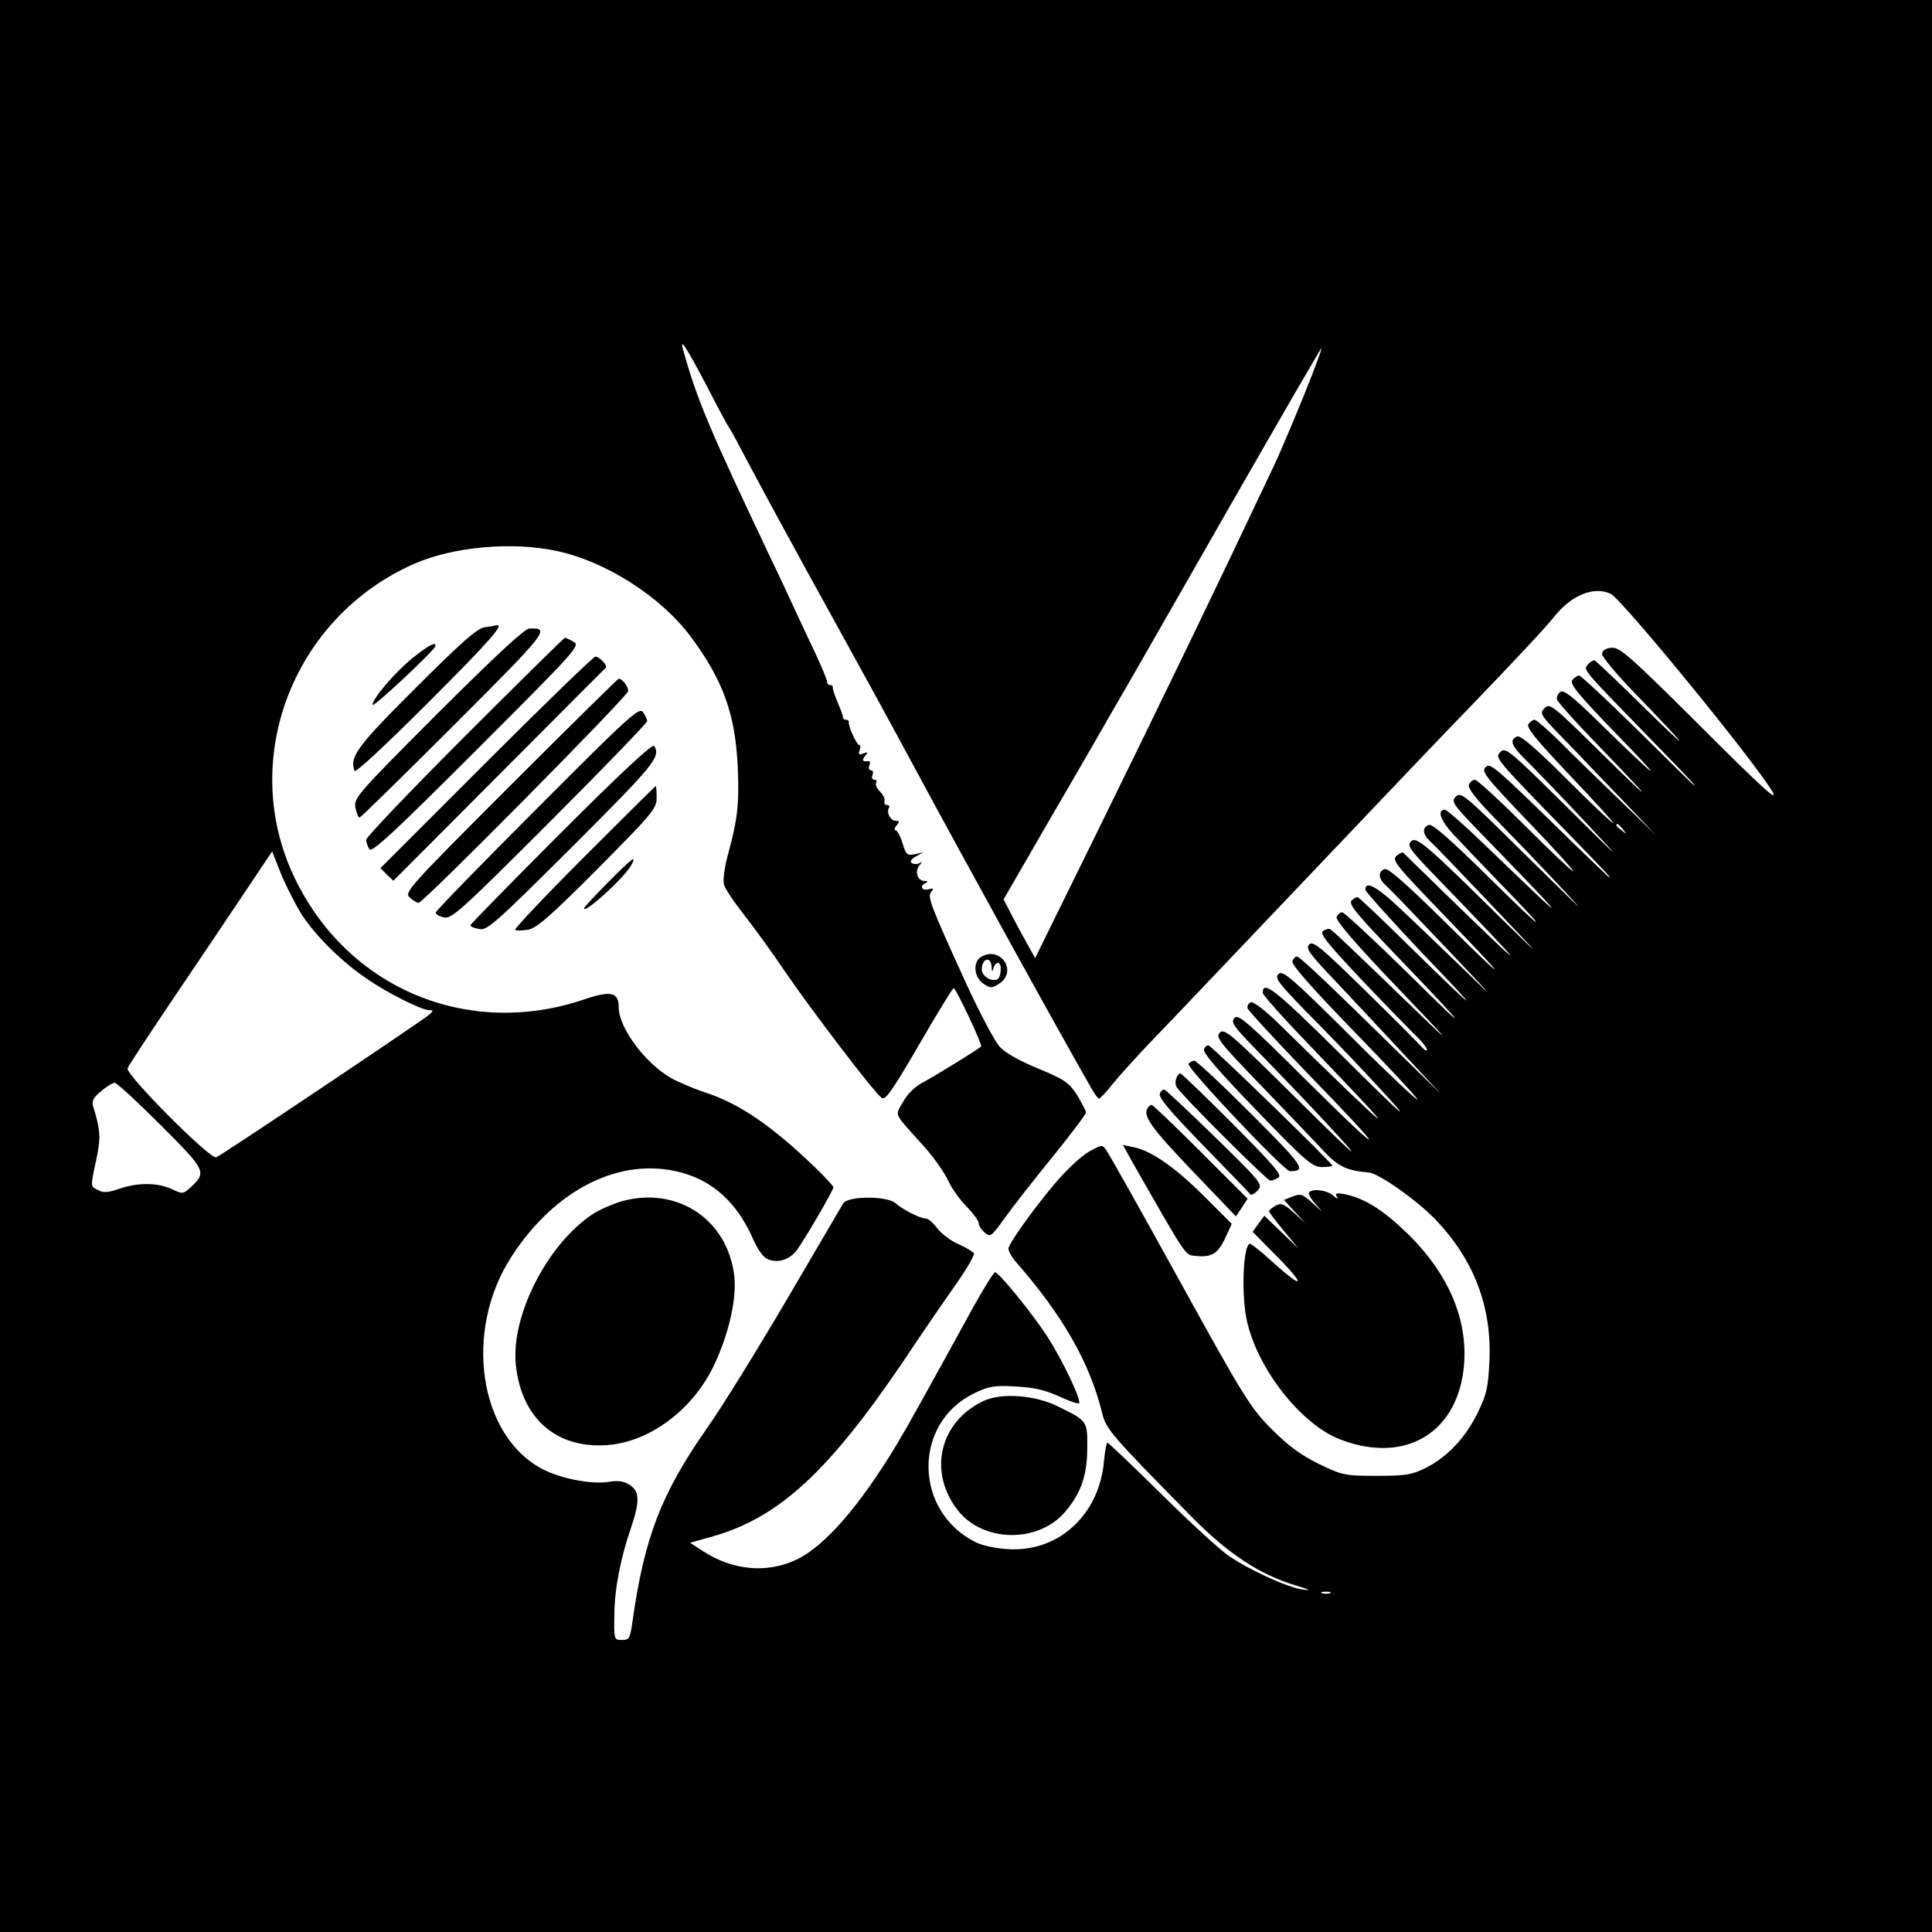 <?xml version="1.0" standalone="no"?>
<!DOCTYPE svg PUBLIC "-//W3C//DTD SVG 20010904//EN"
 "http://www.w3.org/TR/2001/REC-SVG-20010904/DTD/svg10.dtd">
<svg version="1.0" xmlns="http://www.w3.org/2000/svg"
 width="612pt" height="612pt" viewBox="0 0 612 612"
 preserveAspectRatio="xMidYMid meet">
<g transform="translate(0,612) scale(0.1,-0.1)"
fill="#000000" stroke="none">
<path d="M0 3060 l0 -3060 3060 0 3060 0 0 3060 0 3060 -3060 0 -3060 0 0
-3060z m2240 1835 c34 -66 65 -124 70 -130 4 -5 33 -59 65 -120 51 -96 156
-289 245 -450 66 -119 208 -378 260 -475 176 -327 478 -875 577 -1047 10 -18
21 -33 24 -33 4 0 24 21 45 48 21 26 79 90 129 142 51 52 275 289 500 525 225
237 450 473 501 525 133 138 241 253 266 285 55 70 127 99 180 74 36 -17 456
-531 512 -626 22 -38 -30 9 -244 223 -212 211 -241 235 -266 232 -19 -2 -29
-9 -29 -20 0 -9 45 -63 100 -120 177 -183 194 -207 37 -53 -84 83 -156 151
-161 153 -4 1 -14 -4 -21 -13 -15 -18 -23 -8 215 -253 113 -116 131 -136 121
-129 -3 1 -83 80 -179 175 -96 94 -179 172 -185 172 -5 0 -15 -6 -21 -14 -10
-12 17 -45 146 -178 159 -164 128 -142 -67 49 -81 79 -107 99 -118 91 -7 -6
-12 -17 -10 -24 2 -7 54 -66 117 -131 193 -200 203 -215 28 -43 -158 156 -168
164 -184 147 -16 -16 -14 -21 47 -84 36 -37 72 -74 80 -83 8 -9 62 -65 120
-125 l105 -110 -119 115 c-65 63 -150 145 -187 183 -38 37 -73 67 -78 67 -5 0
-13 -6 -19 -13 -9 -10 21 -47 128 -160 77 -81 140 -150 140 -154 0 -4 -65 57
-144 136 -102 102 -149 142 -160 138 -27 -11 -18 -31 35 -82 28 -28 110 -113
182 -190 125 -134 123 -132 -61 50 -181 179 -193 189 -209 173 -19 -19 -20
-17 237 -281 99 -102 116 -120 106 -115 -3 2 -53 50 -113 108 -256 250 -262
255 -278 239 -13 -13 3 -33 136 -172 83 -86 147 -157 142 -157 -4 0 -73 65
-153 145 -80 80 -151 145 -158 145 -7 0 -15 -7 -19 -16 -4 -11 23 -46 88 -112
120 -123 266 -278 257 -272 -4 3 -88 86 -188 184 -169 167 -182 178 -198 163
-15 -16 -11 -23 63 -100 234 -241 280 -291 210 -227 -38 36 -121 115 -183 175
-63 61 -119 110 -125 110 -25 0 -15 -32 24 -75 23 -25 89 -94 148 -155 171
-176 150 -165 -36 19 -122 120 -176 167 -187 163 -22 -9 -20 -30 5 -53 12 -10
98 -100 192 -199 169 -178 169 -178 36 -48 -242 239 -272 264 -289 248 -13
-13 -5 -25 60 -93 327 -338 336 -353 42 -67 -68 66 -125 122 -127 124 -3 2
-11 -2 -20 -9 -18 -15 -8 -26 179 -220 182 -189 172 -187 -21 4 -129 127 -186
177 -197 173 -22 -9 -20 -30 5 -53 12 -10 98 -100 192 -199 160 -169 163 -172
47 -59 -69 66 -158 152 -199 190 -69 65 -106 85 -106 56 0 -6 81 -96 179 -200
201 -209 187 -201 -42 23 -84 83 -156 151 -161 153 -4 1 -13 -4 -20 -11 -9
-12 17 -43 132 -163 242 -252 260 -278 51 -71 -110 108 -206 197 -212 197 -7
0 -15 -7 -18 -15 -4 -10 59 -84 197 -228 157 -164 175 -185 79 -92 -260 251
-291 280 -298 282 -4 2 -13 -1 -21 -6 -12 -7 14 -40 116 -148 72 -76 150 -156
172 -178 23 -21 41 -44 41 -50 0 -5 -6 -3 -13 5 -7 8 -87 89 -179 179 -144
141 -169 162 -181 149 -12 -12 0 -29 90 -123 57 -61 154 -164 215 -230 l112
-120 -125 122 c-235 231 -322 313 -331 313 -5 0 -11 -7 -14 -15 -4 -10 61 -84
195 -222 111 -114 201 -211 201 -216 0 -5 -96 85 -212 201 -187 186 -215 209
-228 197 -13 -13 -2 -27 86 -118 56 -56 137 -140 181 -187 176 -188 155 -174
-64 44 -213 211 -253 243 -253 201 0 -7 69 -84 153 -171 311 -324 281 -302
-98 69 -46 46 -85 75 -93 72 -7 -3 -12 -11 -10 -19 2 -7 86 -98 186 -202 262
-269 265 -289 5 -31 -195 194 -221 216 -233 202 -12 -14 -2 -27 77 -108 49
-51 126 -130 170 -177 180 -192 165 -183 -50 30 -208 206 -228 223 -243 209
-14 -15 -3 -29 133 -170 82 -85 170 -177 196 -205 45 -49 75 -63 143 -68 32
-3 154 -89 214 -152 120 -127 176 -275 168 -446 -4 -85 -9 -106 -38 -165 -39
-79 -97 -140 -166 -174 -42 -21 -63 -24 -154 -24 -101 0 -108 2 -183 38 -58
29 -96 57 -150 111 -67 68 -88 102 -291 470 -120 218 -225 404 -232 413 -12
17 -14 17 -49 -2 -21 -10 -63 -48 -95 -83 -54 -59 -154 -194 -165 -224 -3 -7
7 -26 21 -43 151 -172 236 -322 275 -480 12 -52 30 -72 279 -325 117 -120 220
-188 334 -222 46 -14 51 -17 21 -13 -47 7 -166 61 -232 106 -27 18 -123 106
-214 196 -91 90 -168 163 -171 163 -3 0 -8 -26 -11 -59 -15 -171 -146 -290
-307 -278 -36 2 -81 12 -100 22 -196 98 -199 376 -5 471 48 23 64 26 132 22
58 -3 93 -11 137 -31 32 -15 61 -25 64 -22 9 8 -54 140 -101 212 -46 71 -153
203 -165 203 -4 0 -34 -48 -67 -107 -158 -288 -211 -383 -244 -438 -118 -196
-228 -322 -317 -365 -94 -45 -203 -35 -298 27 l-40 26 75 21 c209 61 365 205
606 562 47 71 117 173 155 227 38 53 66 102 63 107 -3 5 -25 18 -49 29 -24 10
-54 33 -67 50 -12 17 -29 31 -36 31 -18 0 -73 28 -97 49 -27 23 -150 23 -165
-1 -6 -10 -87 -148 -180 -307 -94 -160 -206 -341 -250 -403 -147 -210 -200
-348 -238 -618 -7 -50 -10 -55 -33 -55 -25 0 -25 1 -24 80 1 84 20 181 54 279
27 80 26 112 -5 132 -18 12 -36 15 -66 10 -54 -9 -151 10 -208 39 -204 104
-254 438 -101 674 139 215 346 318 537 267 101 -27 175 -94 225 -203 19 -44
36 -67 53 -73 29 -11 63 -1 86 26 19 22 119 193 119 203 0 4 -26 32 -57 62
-139 134 -242 204 -351 239 -36 12 -85 33 -108 46 -82 48 -164 159 -164 223 0
48 -25 54 -110 25 -369 -125 -751 36 -918 388 -177 372 -4 823 380 992 123 54
309 71 450 41 157 -33 332 -145 427 -273 103 -139 140 -245 148 -412 5 -117 0
-163 -32 -281 -10 -36 -15 -76 -12 -90 3 -13 31 -55 61 -93 30 -38 90 -120
133 -184 80 -117 278 -378 305 -399 12 -10 31 16 119 167 57 99 107 180 110
180 7 0 92 -180 87 -185 -12 -11 -151 -96 -183 -113 -25 -13 -49 -35 -64 -62
-26 -47 -35 -29 69 -145 29 -33 63 -81 74 -106 12 -25 38 -62 59 -82 20 -21
37 -44 37 -51 0 -7 8 -21 19 -30 18 -16 21 -14 64 46 25 35 93 122 151 193 58
72 106 135 106 141 0 5 -13 30 -28 55 -26 40 -39 49 -123 84 -59 24 -105 50
-122 69 -16 17 -65 110 -109 206 -112 246 -121 270 -108 285 9 11 7 12 -9 8
-22 -6 -29 12 -8 20 7 4 6 6 -4 6 -23 1 -32 30 -17 49 10 12 10 14 1 8 -7 -4
-18 -4 -24 0 -8 4 -3 12 12 21 l24 13 -27 -6 c-24 -5 -28 -2 -39 35 -7 23 -17
41 -22 41 -5 0 -4 7 3 15 10 12 10 15 -3 15 -16 0 -30 26 -21 41 3 5 0 9 -6 9
-7 0 -10 5 -8 12 2 6 -4 20 -14 30 -10 10 -16 23 -13 28 4 6 1 10 -5 10 -7 0
-10 7 -6 15 3 8 1 15 -5 15 -6 0 -9 7 -5 15 3 8 2 14 -2 14 -19 -3 -23 2 -12
16 11 13 10 14 -5 8 -14 -5 -17 -3 -12 10 3 9 3 17 -1 17 -8 0 -36 60 -33 73
0 4 -4 7 -9 7 -6 0 -10 4 -10 9 0 5 -8 26 -17 47 -9 22 -16 42 -15 47 1 4 -3
7 -8 7 -6 0 -10 5 -10 10 0 6 -16 45 -36 88 -20 42 -48 102 -62 132 -14 30
-44 96 -68 145 -212 447 -245 526 -291 690 -10 39 14 0 77 -120z m1891 -26
c-32 -79 -74 -178 -93 -219 -196 -415 -338 -708 -572 -1185 l-187 -380 -25 45
c-14 25 -37 67 -50 93 l-25 48 137 237 c76 130 174 300 218 377 45 77 209 364
365 637 157 274 286 497 287 495 2 -2 -23 -68 -55 -148z m1010 -1376 c13 -16
12 -17 -3 -4 -10 7 -18 15 -18 17 0 8 8 3 21 -13z m-4184 -272 c45 -68 127
-149 206 -202 63 -44 173 -99 197 -99 13 0 13 -2 0 -14 -19 -17 -657 -445
-675 -452 -19 -8 -288 263 -281 282 3 8 70 110 149 227 79 117 181 268 226
336 l83 124 29 -73 c16 -39 46 -97 66 -129z m-448 -665 c144 -144 146 -149 96
-196 -25 -23 -26 -23 -60 -7 -45 21 -108 22 -168 1 -35 -12 -51 -13 -66 -4
-25 13 -25 7 -6 97 15 70 13 93 -10 169 -5 16 1 28 25 47 17 15 37 27 43 27 7
0 72 -60 146 -134z m3704 -1483 c-7 -2 -19 -2 -25 0 -7 3 -2 5 12 5 14 0 19
-2 13 -5z"/>
<path d="M1535 4133 c-23 -3 -73 -47 -217 -191 -187 -186 -211 -219 -195 -264
2 -8 99 82 235 218 198 198 244 251 213 243 -3 -1 -19 -4 -36 -6z"/>
<path d="M1387 3861 c-257 -258 -267 -269 -261 -300 4 -17 9 -31 13 -31 3 0
138 132 300 294 298 298 305 307 238 305 -15 0 -109 -88 -290 -268z"/>
<path d="M1472 3787 c-171 -171 -312 -319 -312 -327 0 -8 5 -22 10 -30 8 -12
77 52 340 315 315 315 329 330 307 342 -12 7 -24 12 -27 13 -3 0 -146 -141
-318 -313z"/>
<path d="M1306 4035 c-56 -46 -126 -128 -126 -148 0 -11 196 172 199 186 3 16
-20 4 -73 -38z"/>
<path d="M1540 3705 l-335 -335 20 -20 21 -20 334 335 c184 185 337 338 339
340 6 7 -20 35 -33 35 -6 0 -162 -151 -346 -335z"/>
<path d="M1617 3632 c-325 -325 -337 -339 -319 -355 10 -9 23 -17 28 -17 15 0
664 656 664 671 0 15 -19 39 -30 39 -3 0 -157 -152 -343 -338z"/>
<path d="M1702 3560 c-177 -177 -322 -326 -322 -331 0 -5 12 -12 26 -15 24 -6
54 21 335 302 170 170 309 314 309 320 0 5 -6 18 -13 28 -12 17 -42 -10 -335
-304z"/>
<path d="M1777 3482 c-158 -158 -287 -290 -287 -293 0 -4 12 -9 28 -12 25 -5
50 17 295 261 260 260 281 285 259 319 -5 8 -103 -83 -295 -275z"/>
<path d="M1850 3405 c-123 -123 -221 -227 -218 -230 3 -4 22 -3 41 0 28 6 70
42 221 194 174 175 186 190 186 224 0 20 -1 37 -3 37 -1 0 -103 -101 -227
-225z"/>
<path d="M1925 3324 c-41 -42 -75 -78 -75 -81 0 -20 129 98 150 137 18 34 4
23 -75 -56z"/>
<path d="M3108 3089 c-27 -16 -23 -65 7 -85 23 -15 27 -15 50 0 60 39 4 121
-57 85z m33 -31 c1 -17 2 -19 6 -5 2 9 9 17 14 17 14 0 11 -48 -3 -53 -20 -7
-48 12 -48 32 0 35 29 44 31 9z"/>
<path d="M3814 2796 c-4 -11 46 -69 166 -193 153 -159 175 -178 206 -180 19 0
34 2 34 5 0 8 -378 375 -391 380 -5 2 -12 -3 -15 -12z"/>
<path d="M3765 2750 c-7 -12 303 -340 321 -340 54 0 44 15 -122 181 -93 93
-174 169 -181 169 -6 0 -15 -5 -18 -10z"/>
<path d="M3726 2704 c-3 -9 -3 -21 1 -27 16 -27 287 -297 297 -297 6 0 18 5
26 10 12 8 -17 41 -145 170 -88 88 -163 160 -166 160 -4 0 -10 -7 -13 -16z"/>
<path d="M3674 2655 c-5 -11 34 -57 137 -163 79 -81 146 -150 149 -155 4 -4
14 1 24 12 17 19 13 24 -134 168 -83 81 -156 149 -161 151 -5 2 -12 -4 -15
-13z"/>
<path d="M3635 2609 c-15 -24 12 -62 142 -198 l138 -144 19 28 18 28 -148 148
c-82 82 -152 149 -156 149 -4 0 -10 -5 -13 -11z"/>
<path d="M3587 2439 c171 -300 167 -294 197 -297 52 -6 73 5 96 54 l22 47 -87
87 c-91 91 -168 145 -224 156 l-34 7 30 -54z"/>
<path d="M4147 2343 c-4 -4 5 -20 20 -37 27 -30 27 -30 -8 2 -32 29 -39 32
-64 22 l-28 -11 34 -37 34 -37 -36 33 c-32 29 -40 32 -58 23 -12 -7 -21 -14
-21 -18 0 -3 21 -31 47 -62 l46 -56 -54 52 -54 52 -19 -26 -18 -25 78 -79 c92
-93 84 -106 -12 -19 -36 33 -70 60 -74 60 -22 0 -29 -161 -10 -245 34 -152
172 -328 296 -375 208 -80 376 24 392 241 10 142 -50 282 -172 404 -80 79
-141 119 -206 132 -27 5 -32 3 -25 -8 5 -8 0 -7 -12 4 -20 17 -64 23 -76 10z"/>
<path d="M1970 2315 c-30 -9 -71 -27 -91 -40 -145 -95 -261 -323 -245 -478 17
-167 125 -264 283 -255 138 7 279 112 346 256 46 98 71 208 63 280 -21 179
-180 285 -356 237z"/>
<path d="M3115 1682 c-139 -66 -176 -225 -81 -346 80 -103 256 -105 341 -4 49
58 69 115 69 200 1 87 1 87 -93 133 -73 36 -179 44 -236 17z"/>
</g>
</svg>
